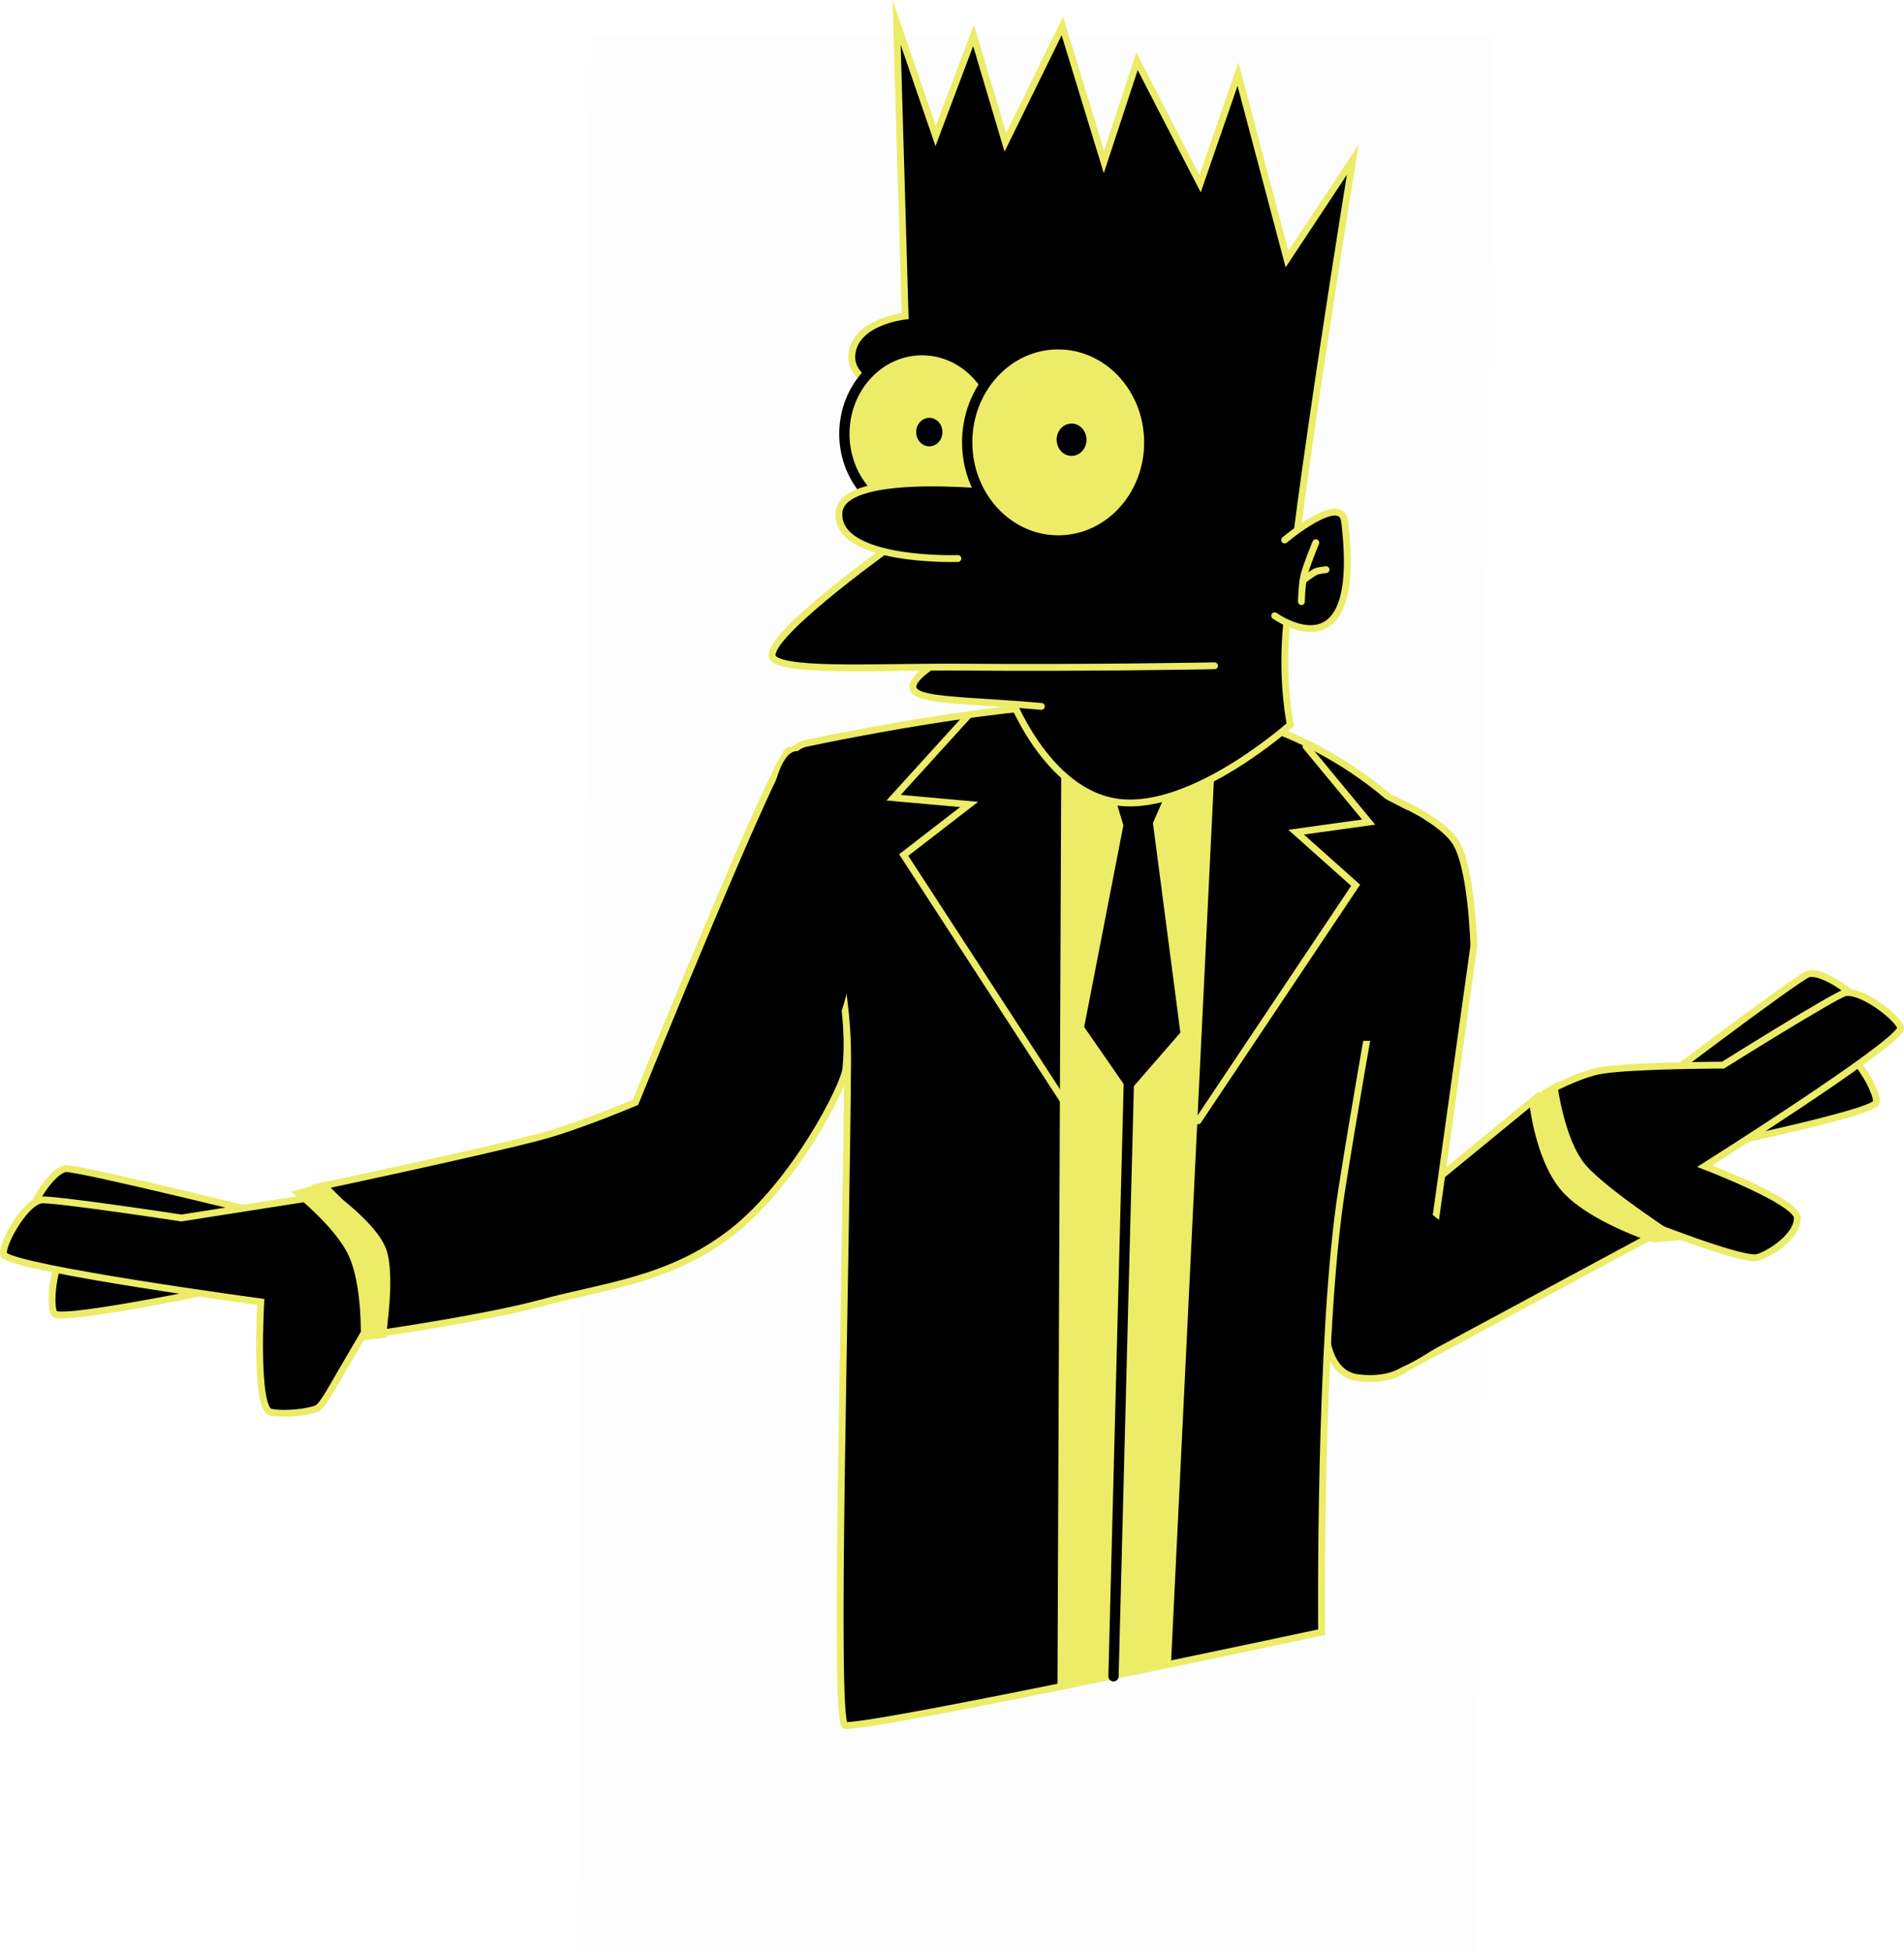 <svg version="1.1" xmlns="http://www.w3.org/2000/svg" xmlns:xlink="http://www.w3.org/1999/xlink" width="278.286" height="285.137" viewBox="0,0,278.286,285.137"><g transform="translate(-167.799,-46.677)"><g stroke-miterlimit="10"><path d="M252.074,331.814l2.164,-279.828h131.525l-2.164,279.828z" fill-opacity="0.01" fill="#000000" stroke="none" stroke-width="2" stroke-linecap="butt"/><g fill="#000000" stroke="#ecec68" stroke-width="1" stroke-linecap="butt"><path d="M405.231,207.398c0,0 30.042,-7.833 31.337,-7.523c2.673,0.64 6.16,7.314 5.371,8.027c-2.282,2.062 -33.367,8.188 -33.367,8.188z"/><path d="M406.157,207.945c0,0 24.713,-18.792 26.028,-19.005c2.713,-0.438 8.5,4.38 8.047,5.341c-1.312,2.781 -27.645,20.399 -27.645,20.399z"/><path d="M393.811,206.236c0,0 4.816,-2.678 8.192,-3.193c4.752,-0.726 17.631,-0.751 17.631,-0.751c0,0 16.55,-10.352 17.859,-10.574c2.702,-0.458 8.512,4.333 8.068,5.3c-1.285,2.799 -28.602,20.039 -28.602,20.039c0,0 13.518,5.144 13.536,7.552c0.023,3.002 -5.023,5.843 -6.182,5.84c-2.632,-0.005 -11.56,-3.417 -11.56,-3.417l-17.509,-6.4z"/></g><g fill="#000000" stroke="#ecec68" stroke-width="1" stroke-linecap="butt"><path d="M209.765,232.977c0,0 -30.965,6.707 -33.877,5.719c-1.006,-0.341 -0.453,-7.851 1.747,-9.499c1.066,-0.798 31.751,-5.524 31.751,-5.524z"/><path d="M205.522,233.275c0,0 -31.161,-5.728 -33.469,-7.76c-0.797,-0.702 2.603,-7.42 5.268,-8.095c1.291,-0.327 31.431,7.122 31.431,7.122z"/><path d="M223.97,231.786l-2.651,9.135c0,0 -2.71,4.604 -3.632,6.194c-1.562,2.695 -2.811,5.021 -3.569,5.351c-1.063,0.462 -4.478,0.968 -6.753,0.533c-2.365,-0.452 -1.452,-16.107 -1.452,-16.107c0,0 -35.209,-4.764 -37.499,-6.823c-0.791,-0.712 2.642,-7.415 5.304,-8.066c1.29,-0.315 20.588,2.622 20.588,2.622l23.958,-3.763z"/></g><path d="M372.87,246.807l4.815,-27.727l14.729,-12.07c0,0 2.442,9.752 5.112,13.504c0.302,0.424 11.254,6.954 11.254,6.954z" fill="#000000" stroke="#ecec68" stroke-width="1" stroke-linecap="butt"/><path d="M361.524,240.356l6.342,-78.352c0,0 9.542,3.352 12.516,7.485c2.554,3.551 2.827,15.427 2.827,15.427l-8.388,59.94c0,0 -1.631,3.89 -8.466,3.123c-4.959,-0.556 -4.831,-7.624 -4.831,-7.624z" fill="#000000" stroke="#ecec68" stroke-width="1" stroke-linecap="butt"/><path d="M223.749,241.411c0,0 1.308,-8.432 0.039,-12.015c-1.46,-4.119 -9.289,-9.352 -9.289,-9.352c0,0 23.842,-5.051 32.37,-7.326c5.571,-1.486 13.815,-4.995 13.815,-4.995c0,0 21.456,-52.997 22.555,-51.409c1.868,2.7 9.623,32.473 8.196,46.472c-0.269,2.637 -7.479,16.713 -16.591,23.85c-9.113,7.136 -18.875,7.938 -27.721,10.355c-8.123,2.219 -23.373,4.421 -23.373,4.421z" fill="#000000" stroke="#ecec68" stroke-width="1" stroke-linecap="butt"/><g><path d="M285.745,155.248c5.064,-1.042 34.559,-7.163 49.265,-5.574c24.218,0.179 38.492,16.063 38.492,16.063c0,0 -6.267,33.567 -9.609,54.834c-3.342,21.267 -2.932,64.569 -2.932,64.569c0,0 -65.235,13.962 -69.644,13.628c-1.723,-0.13 0.144,-64.719 0.367,-97.221c0.167,-24.295 -14.496,-44.539 -5.938,-46.3z" fill="#000000" stroke="#ecec68" stroke-width="1" stroke-linecap="butt"/><path d="M322.925,154.834l22.529,1.047l-6.491,133.582l-16.607,3.822z" fill="#ecec68" stroke="none" stroke-width="0" stroke-linecap="butt"/><path d="M331.989,167.26l-2.57,-8.598l10.132,0.823l-3.241,7.439l4.01,30.621l-7.508,8.634l-6.55,-9.457z" fill="#000000" stroke="none" stroke-width="0" stroke-linecap="butt"/><path d="M324.004,208.697l-24.123,-37.1l9.57,-7.389l-11.043,-0.989l10.937,-12.042" fill="none" stroke="#ecec68" stroke-width="1" stroke-linecap="round"/><path d="M358.692,155.731l9.151,11.053l-10.605,1.473l8.698,7.758l-23.03,34.415" fill="none" stroke="#ecec68" stroke-width="1" stroke-linecap="round"/><path d="M330.546,291.585l3.315,-128.143" fill="none" stroke="#000000" stroke-width="1.5" stroke-linecap="round"/></g><g><path d="M299.979,134.809l-0.056,-10.597l19.66,-0.103l0.056,10.597z" fill="#000000" stroke="none" stroke-width="0" stroke-linecap="butt"/><path d="M299.129,104.13c0,0 -7.345,-1.221 -6.81,-5.763c0.561,-4.76 7.771,-5.515 7.771,-5.515l-1.245,-42.905l5.705,16.597l5.54,-14.7l4.646,15.624l8.337,-16.997l6.073,19.855l4.838,-14.696l9.222,17.883l5.533,-16.004l7.164,27.022l9.614,-14.526c0,0 -8.573,52.613 -9.791,69.322c-0.55,7.545 0.665,13.218 0.665,13.218c0,0 -14.078,12.611 -24.974,11.361c-10.896,-1.25 -16.26,-16.24 -16.26,-16.24" fill="#000000" stroke="#ecec68" stroke-width="1" stroke-linecap="round"/><path d="M320.002,149.879c-8.245,-0.735 -15.576,-0.773 -17.851,-1.794c-4.396,-1.972 8.386,-7.705 8.386,-7.705" fill="#000000" stroke="#ecec68" stroke-width="1" stroke-linecap="round"/><path d="M345.313,143.947c0,0 -18.554,0.353 -37.029,0.196c-11.126,-0.095 -25.089,0.775 -27.382,-1.209c-2.656,-2.299 16.748,-16.179 16.748,-16.179" fill="#000000" stroke="#ecec68" stroke-width="1" stroke-linecap="round"/><path d="M313.937,110.016c0.035,6.759 -5.023,12.265 -11.298,12.298c-6.275,0.033 -11.391,-5.42 -11.427,-12.179c-0.035,-6.759 5.023,-12.265 11.298,-12.298c6.275,-0.033 11.391,5.42 11.427,12.179z" fill="#ecec68" stroke="#000000" stroke-width="1.5" stroke-linecap="butt"/><path d="M303.636,111.886c-1.06,0.006 -1.924,-0.922 -1.93,-2.071c-0.006,-1.149 0.848,-2.086 1.909,-2.091c1.06,-0.006 1.924,0.922 1.93,2.071c0.006,1.149 -0.848,2.086 -1.909,2.091z" fill="#000000" stroke="none" stroke-width="0.5" stroke-linecap="butt"/><path d="M307.804,128.279c0,0 -17.753,0.595 -17.39,-6.656c0.341,-6.808 25.587,-3.657 25.587,-3.657" fill="#000000" stroke="#ecec68" stroke-width="1" stroke-linecap="round"/><g stroke-linecap="butt"><path d="M335.775,111.237c0.042,7.915 -5.882,14.363 -13.23,14.401c-7.348,0.039 -13.339,-6.347 -13.381,-14.261c-0.042,-7.915 5.882,-14.363 13.23,-14.401c7.348,-0.039 13.339,6.346 13.381,14.261z" fill="#ecec68" stroke="#000000" stroke-width="1.5"/><path d="M322.237,110.933c-0.007,-1.306 0.964,-2.37 2.169,-2.376c1.205,-0.006 2.187,1.047 2.194,2.353c0.007,1.306 -0.964,2.37 -2.169,2.376c-1.205,0.006 -2.187,-1.047 -2.194,-2.353z" fill="#000000" stroke="none" stroke-width="0.5"/></g><g stroke="#ecec68" stroke-width="1" stroke-linecap="round"><path d="M355.556,125.574c0,0 8.259,-6.937 8.771,-2.709c2.801,23.144 -10.224,13.774 -10.224,13.774" fill="#000000"/><path d="M358.007,134.577c0,0 0.045,-2.467 0.407,-3.945c0.339,-1.385 1.699,-4.664 1.699,-4.664" fill="none"/><path d="M358.245,131.483c0,0 1.296,-1.02 1.851,-1.282c0.389,-0.184 1.517,-0.298 1.517,-0.298" fill="none"/></g></g><path d="M382.186,234.184c0,1.91 2.464,3.8 -0.408,6.274c-2.989,2.573 -9.337,7.045 -12.392,6.731c-3.203,-0.329 1.139,-9.107 1.139,-13.005c0,-3.898 -1.292,-14.083 1.928,-14.083c1.057,0 3.546,3.541 6.236,5.166c1.318,0.796 3.352,-0.371 3.992,0.279c2.037,2.067 -0.496,6.646 -0.496,8.638z" fill="#000000" stroke="none" stroke-width="0" stroke-linecap="butt"/><path d="M292.65,181.592c0,10.281 -3.023,18.616 -6.751,18.616c-3.728,0 -6.751,-8.335 -6.751,-18.616c0,-10.281 1.26,-24.746 4.966,-25.163c5.291,-0.595 4.846,3.758 5.61,4.369c3.429,2.745 2.927,12.385 2.927,20.793z" fill="#000000" stroke="none" stroke-width="0" stroke-linecap="butt"/><path d="M218.746,230.095c-2.082,-4.446 -8.402,-9.288 -8.402,-9.288l4.91,-1.432c0,0 7.275,6.661 8.845,10.824c0.896,2.376 0.18,11.883 0.18,11.883l-3.753,0.465c0,0 0.302,-8.007 -1.78,-12.453z" fill="#ecec68" stroke="none" stroke-width="0" stroke-linecap="butt"/><path d="M409.401,228.197c0,0 -9.607,-3.055 -13.493,-7.711c-3.886,-4.656 -4.647,-13.181 -4.647,-13.181l4.099,-2.558c0,0 0.981,8.376 4.194,12.13c3.213,3.754 14.409,10.943 14.409,10.943z" fill="#ecec68" stroke="none" stroke-width="0" stroke-linecap="butt"/><path d="M365.899,198.745l3.664,-35.721c0,0 4.805,2.462 5.984,3.102c0.711,0.386 1.527,1.844 1.527,1.844l-0.183,30.775z" fill="#000000" stroke="none" stroke-width="0" stroke-linecap="butt"/></g></g></svg>